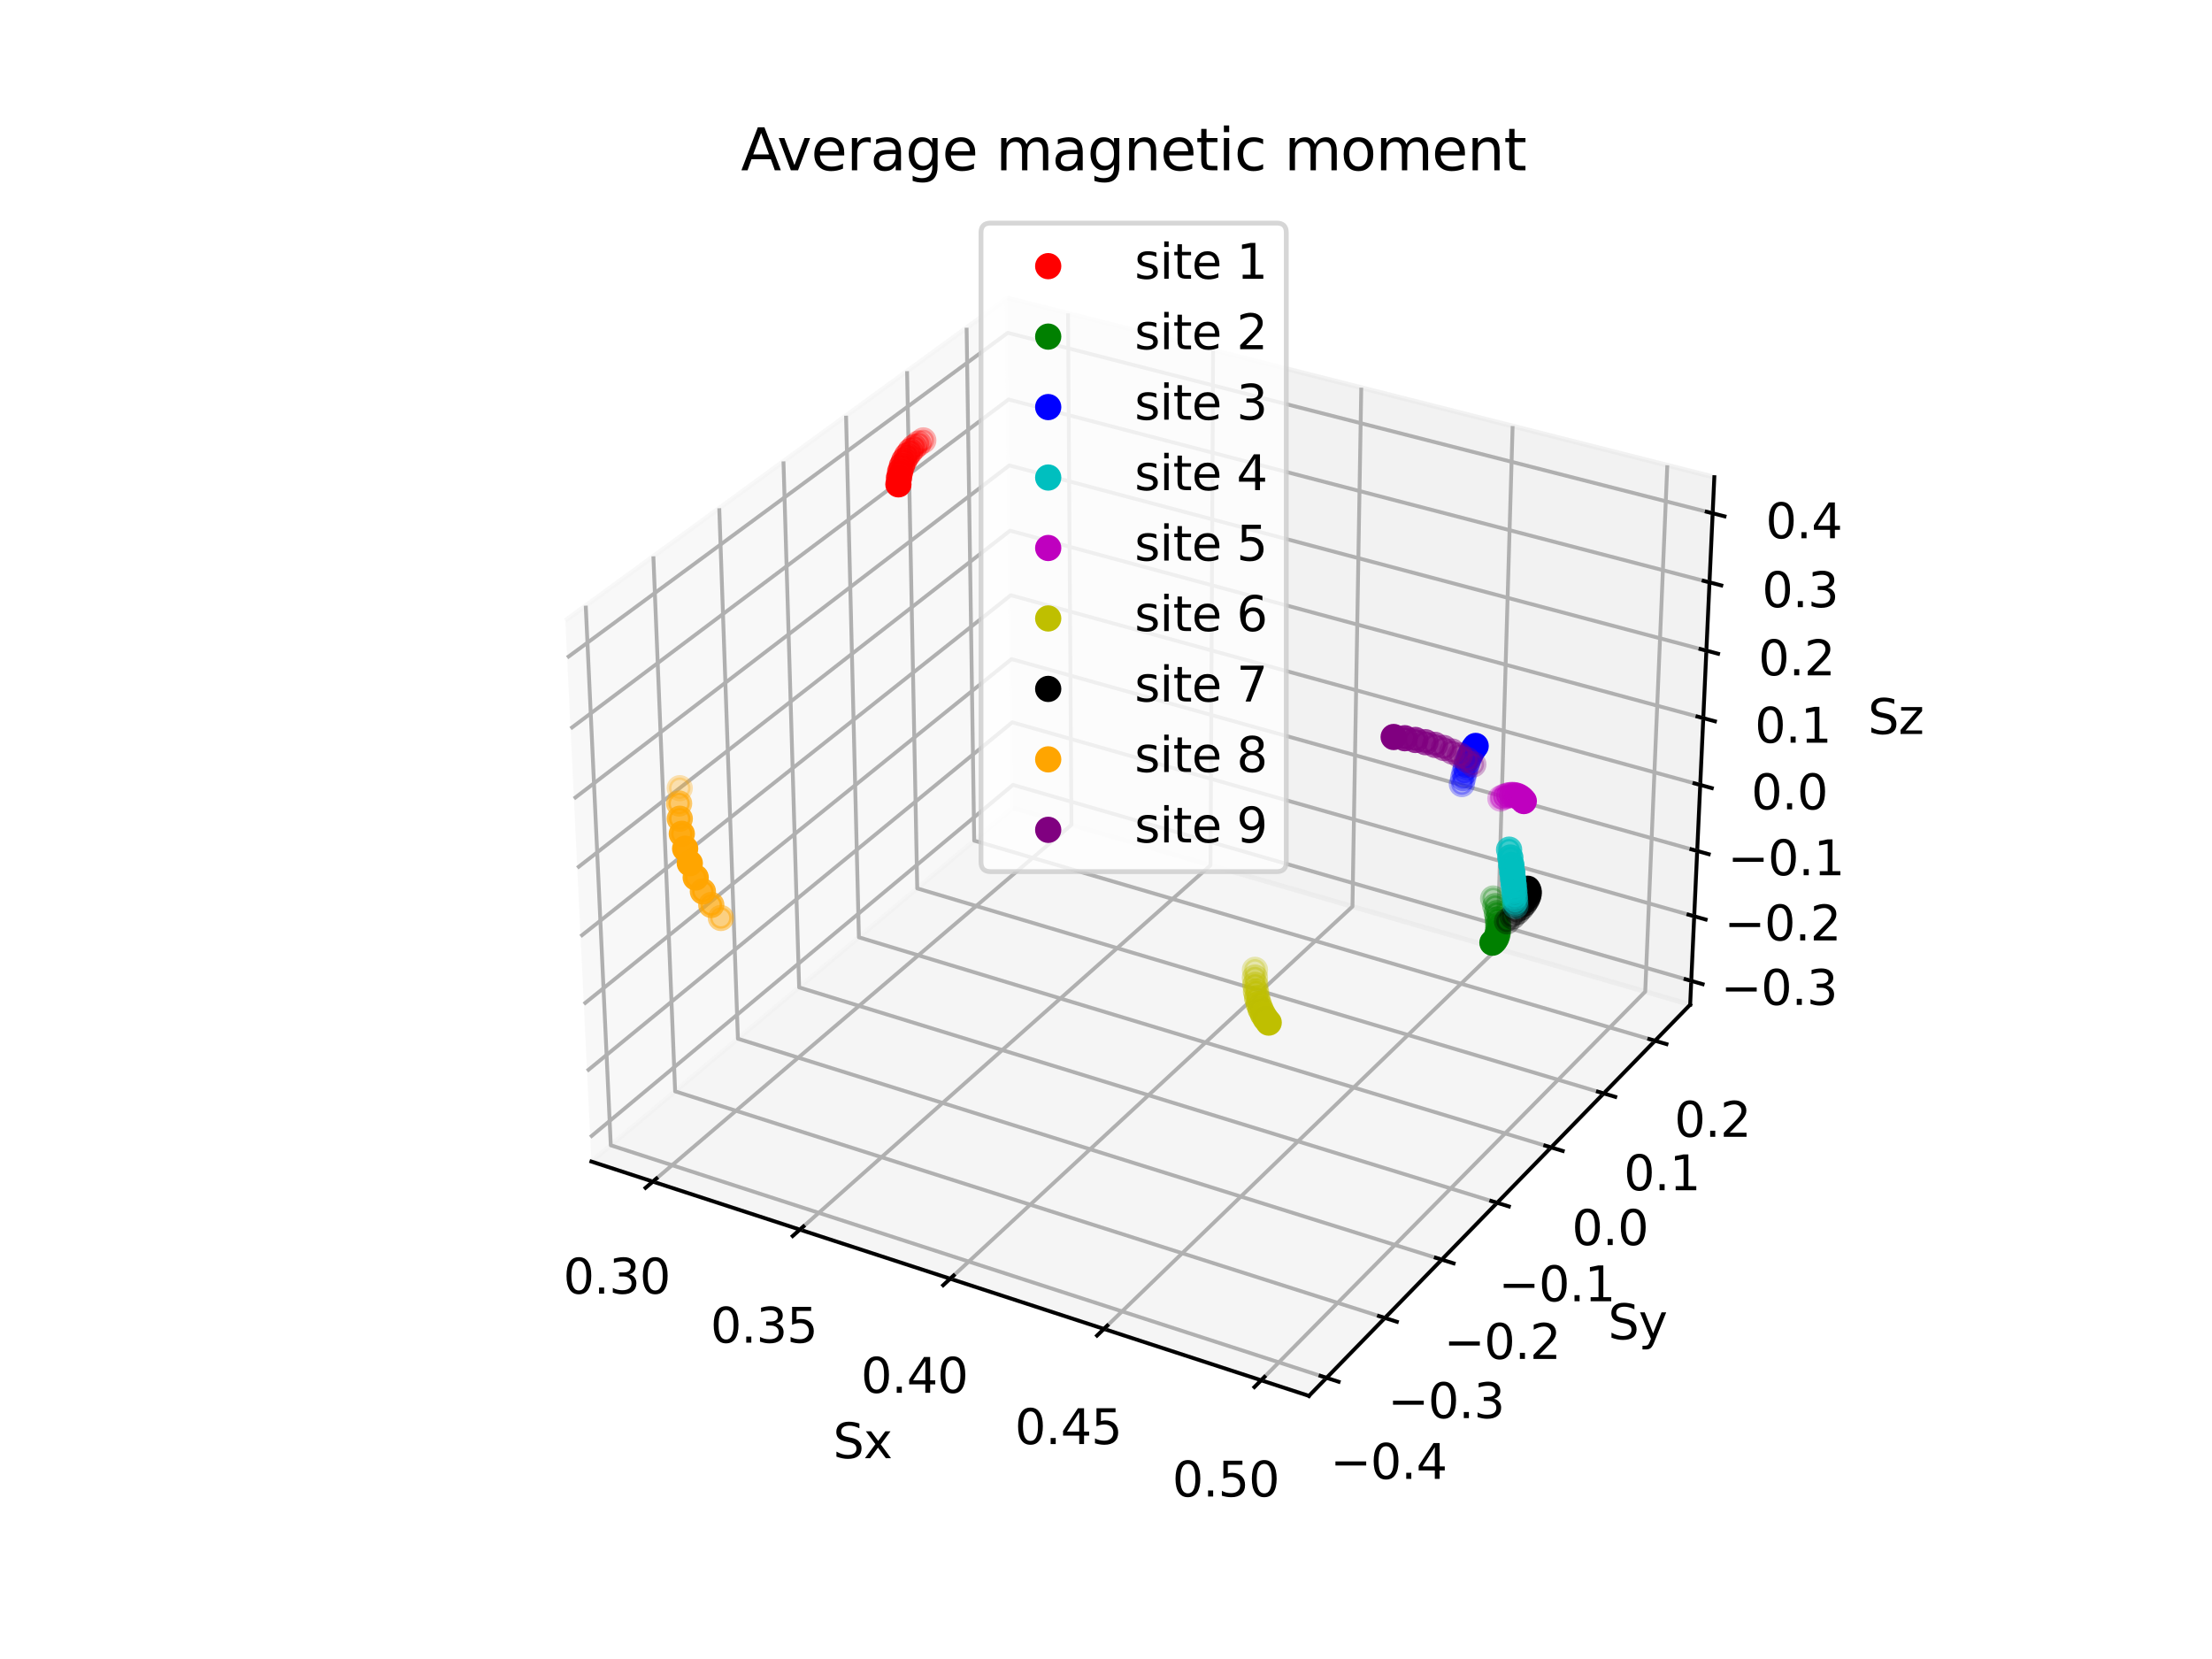 <?xml version="1.0" encoding="utf-8" standalone="no"?>
<!DOCTYPE svg PUBLIC "-//W3C//DTD SVG 1.1//EN"
  "http://www.w3.org/Graphics/SVG/1.1/DTD/svg11.dtd">
<svg xmlns:xlink="http://www.w3.org/1999/xlink" width="460.8pt" height="345.6pt" viewBox="0 0 460.8 345.6" xmlns="http://www.w3.org/2000/svg" version="1.1">
 <defs>
  <style type="text/css">*{stroke-linejoin: round; stroke-linecap: butt}</style>
 </defs>
 <g id="figure_1">
  <g id="patch_1">
   <path d="M 0 345.6 
L 460.8 345.6 
L 460.8 0 
L 0 0 
z
" style="fill: #ffffff"/>
  </g>
  <g id="patch_2">
   <path d="M 103.104 307.584 
L 369.216 307.584 
L 369.216 41.472 
L 103.104 41.472 
z
" style="fill: #ffffff"/>
  </g>
  <g id="pane3d_1">
   <g id="patch_3">
    <path d="M 123.197 241.969 
L 211.076 168.307 
L 209.855 62.074 
L 117.77 129.273 
" style="fill: #f2f2f2; opacity: 0.5; stroke: #f2f2f2; stroke-linejoin: miter"/>
   </g>
  </g>
  <g id="pane3d_2">
   <g id="patch_4">
    <path d="M 211.076 168.307 
L 352.09 209.295 
L 357.123 99.402 
L 209.855 62.074 
" style="fill: #e6e6e6; opacity: 0.5; stroke: #e6e6e6; stroke-linejoin: miter"/>
   </g>
  </g>
  <g id="pane3d_3">
   <g id="patch_5">
    <path d="M 123.197 241.969 
L 272.679 290.79 
L 352.09 209.295 
L 211.076 168.307 
" style="fill: #ececec; opacity: 0.5; stroke: #ececec; stroke-linejoin: miter"/>
   </g>
  </g>
  <g id="axis3d_1">
   <g id="line2d_1">
    <path d="M 123.197 241.969 
L 272.679 290.79 
" style="fill: none; stroke: #000000; stroke-width: 0.8; stroke-linecap: square"/>
   </g>
   <g id="text_1">
    <!-- Sx -->
    <g transform="translate(173.543 303.768) scale(0.1 -0.1)">
     <defs>
      <path id="DejaVuSans-53" d="M 3425 4513 
L 3425 3897 
Q 3066 4069 2747 4153 
Q 2428 4238 2131 4238 
Q 1616 4238 1336 4038 
Q 1056 3838 1056 3469 
Q 1056 3159 1242 3001 
Q 1428 2844 1947 2747 
L 2328 2669 
Q 3034 2534 3370 2195 
Q 3706 1856 3706 1288 
Q 3706 609 3251 259 
Q 2797 -91 1919 -91 
Q 1588 -91 1214 -16 
Q 841 59 441 206 
L 441 856 
Q 825 641 1194 531 
Q 1563 422 1919 422 
Q 2459 422 2753 634 
Q 3047 847 3047 1241 
Q 3047 1584 2836 1778 
Q 2625 1972 2144 2069 
L 1759 2144 
Q 1053 2284 737 2584 
Q 422 2884 422 3419 
Q 422 4038 858 4394 
Q 1294 4750 2059 4750 
Q 2388 4750 2728 4690 
Q 3069 4631 3425 4513 
z
" transform="scale(0.016)"/>
      <path id="DejaVuSans-78" d="M 3513 3500 
L 2247 1797 
L 3578 0 
L 2900 0 
L 1881 1375 
L 863 0 
L 184 0 
L 1544 1831 
L 300 3500 
L 978 3500 
L 1906 2253 
L 2834 3500 
L 3513 3500 
z
" transform="scale(0.016)"/>
     </defs>
     <use xlink:href="#DejaVuSans-53"/>
     <use xlink:href="#DejaVuSans-78" x="63.477"/>
    </g>
   </g>
   <g id="Line3DCollection_1">
    <path d="M 135.997 246.15 
L 223.199 171.831 
L 222.491 65.277 
" style="fill: none; stroke: #b0b0b0; stroke-width: 0.8"/>
    <path d="M 166.627 256.153 
L 252.174 180.253 
L 252.711 72.937 
" style="fill: none; stroke: #b0b0b0; stroke-width: 0.8"/>
    <path d="M 197.942 266.381 
L 281.742 188.847 
L 283.577 80.76 
" style="fill: none; stroke: #b0b0b0; stroke-width: 0.8"/>
    <path d="M 229.963 276.839 
L 311.921 197.619 
L 315.109 88.753 
" style="fill: none; stroke: #b0b0b0; stroke-width: 0.8"/>
    <path d="M 262.717 287.536 
L 342.731 206.574 
L 347.329 96.92 
" style="fill: none; stroke: #b0b0b0; stroke-width: 0.8"/>
   </g>
   <g id="xtick_1">
    <g id="line2d_2">
     <path d="M 136.756 245.502 
L 134.475 247.447 
" style="fill: none; stroke: #000000; stroke-width: 0.8; stroke-linecap: square"/>
    </g>
    <g id="text_2">
     <!-- 0.30 -->
     <g transform="translate(117.339 269.485) scale(0.1 -0.1)">
      <defs>
       <path id="DejaVuSans-30" d="M 2034 4250 
Q 1547 4250 1301 3770 
Q 1056 3291 1056 2328 
Q 1056 1369 1301 889 
Q 1547 409 2034 409 
Q 2525 409 2770 889 
Q 3016 1369 3016 2328 
Q 3016 3291 2770 3770 
Q 2525 4250 2034 4250 
z
M 2034 4750 
Q 2819 4750 3233 4129 
Q 3647 3509 3647 2328 
Q 3647 1150 3233 529 
Q 2819 -91 2034 -91 
Q 1250 -91 836 529 
Q 422 1150 422 2328 
Q 422 3509 836 4129 
Q 1250 4750 2034 4750 
z
" transform="scale(0.016)"/>
       <path id="DejaVuSans-2e" d="M 684 794 
L 1344 794 
L 1344 0 
L 684 0 
L 684 794 
z
" transform="scale(0.016)"/>
       <path id="DejaVuSans-33" d="M 2597 2516 
Q 3050 2419 3304 2112 
Q 3559 1806 3559 1356 
Q 3559 666 3084 287 
Q 2609 -91 1734 -91 
Q 1441 -91 1130 -33 
Q 819 25 488 141 
L 488 750 
Q 750 597 1062 519 
Q 1375 441 1716 441 
Q 2309 441 2620 675 
Q 2931 909 2931 1356 
Q 2931 1769 2642 2001 
Q 2353 2234 1838 2234 
L 1294 2234 
L 1294 2753 
L 1863 2753 
Q 2328 2753 2575 2939 
Q 2822 3125 2822 3475 
Q 2822 3834 2567 4026 
Q 2313 4219 1838 4219 
Q 1578 4219 1281 4162 
Q 984 4106 628 3988 
L 628 4550 
Q 988 4650 1302 4700 
Q 1616 4750 1894 4750 
Q 2613 4750 3031 4423 
Q 3450 4097 3450 3541 
Q 3450 3153 3228 2886 
Q 3006 2619 2597 2516 
z
" transform="scale(0.016)"/>
      </defs>
      <use xlink:href="#DejaVuSans-30"/>
      <use xlink:href="#DejaVuSans-2e" x="63.623"/>
      <use xlink:href="#DejaVuSans-33" x="95.41"/>
      <use xlink:href="#DejaVuSans-30" x="159.033"/>
     </g>
    </g>
   </g>
   <g id="xtick_2">
    <g id="line2d_3">
     <path d="M 167.373 255.492 
L 165.132 257.48 
" style="fill: none; stroke: #000000; stroke-width: 0.8; stroke-linecap: square"/>
    </g>
    <g id="text_3">
     <!-- 0.35 -->
     <g transform="translate(148.001 279.701) scale(0.1 -0.1)">
      <defs>
       <path id="DejaVuSans-35" d="M 691 4666 
L 3169 4666 
L 3169 4134 
L 1269 4134 
L 1269 2991 
Q 1406 3038 1543 3061 
Q 1681 3084 1819 3084 
Q 2600 3084 3056 2656 
Q 3513 2228 3513 1497 
Q 3513 744 3044 326 
Q 2575 -91 1722 -91 
Q 1428 -91 1123 -41 
Q 819 9 494 109 
L 494 744 
Q 775 591 1075 516 
Q 1375 441 1709 441 
Q 2250 441 2565 725 
Q 2881 1009 2881 1497 
Q 2881 1984 2565 2268 
Q 2250 2553 1709 2553 
Q 1456 2553 1204 2497 
Q 953 2441 691 2322 
L 691 4666 
z
" transform="scale(0.016)"/>
      </defs>
      <use xlink:href="#DejaVuSans-30"/>
      <use xlink:href="#DejaVuSans-2e" x="63.623"/>
      <use xlink:href="#DejaVuSans-33" x="95.41"/>
      <use xlink:href="#DejaVuSans-35" x="159.033"/>
     </g>
    </g>
   </g>
   <g id="xtick_3">
    <g id="line2d_4">
     <path d="M 198.673 265.704 
L 196.476 267.737 
" style="fill: none; stroke: #000000; stroke-width: 0.8; stroke-linecap: square"/>
    </g>
    <g id="text_4">
     <!-- 0.40 -->
     <g transform="translate(179.35 290.146) scale(0.1 -0.1)">
      <defs>
       <path id="DejaVuSans-34" d="M 2419 4116 
L 825 1625 
L 2419 1625 
L 2419 4116 
z
M 2253 4666 
L 3047 4666 
L 3047 1625 
L 3713 1625 
L 3713 1100 
L 3047 1100 
L 3047 0 
L 2419 0 
L 2419 1100 
L 313 1100 
L 313 1709 
L 2253 4666 
z
" transform="scale(0.016)"/>
      </defs>
      <use xlink:href="#DejaVuSans-30"/>
      <use xlink:href="#DejaVuSans-2e" x="63.623"/>
      <use xlink:href="#DejaVuSans-34" x="95.41"/>
      <use xlink:href="#DejaVuSans-30" x="159.033"/>
     </g>
    </g>
   </g>
   <g id="xtick_4">
    <g id="line2d_5">
     <path d="M 230.679 276.147 
L 228.529 278.226 
" style="fill: none; stroke: #000000; stroke-width: 0.8; stroke-linecap: square"/>
    </g>
    <g id="text_5">
     <!-- 0.45 -->
     <g transform="translate(211.411 300.828) scale(0.1 -0.1)">
      <use xlink:href="#DejaVuSans-30"/>
      <use xlink:href="#DejaVuSans-2e" x="63.623"/>
      <use xlink:href="#DejaVuSans-34" x="95.41"/>
      <use xlink:href="#DejaVuSans-35" x="159.033"/>
     </g>
    </g>
   </g>
   <g id="xtick_5">
    <g id="line2d_6">
     <path d="M 263.416 286.829 
L 261.315 288.955 
" style="fill: none; stroke: #000000; stroke-width: 0.8; stroke-linecap: square"/>
    </g>
    <g id="text_6">
     <!-- 0.50 -->
     <g transform="translate(244.207 311.755) scale(0.1 -0.1)">
      <use xlink:href="#DejaVuSans-30"/>
      <use xlink:href="#DejaVuSans-2e" x="63.623"/>
      <use xlink:href="#DejaVuSans-35" x="95.41"/>
      <use xlink:href="#DejaVuSans-30" x="159.033"/>
     </g>
    </g>
   </g>
  </g>
  <g id="axis3d_2">
   <g id="line2d_7">
    <path d="M 352.09 209.295 
L 272.679 290.79 
" style="fill: none; stroke: #000000; stroke-width: 0.8; stroke-linecap: square"/>
   </g>
   <g id="text_7">
    <!-- Sy -->
    <g transform="translate(334.999 278.989) scale(0.1 -0.1)">
     <defs>
      <path id="DejaVuSans-79" d="M 2059 -325 
Q 1816 -950 1584 -1140 
Q 1353 -1331 966 -1331 
L 506 -1331 
L 506 -850 
L 844 -850 
Q 1081 -850 1212 -737 
Q 1344 -625 1503 -206 
L 1606 56 
L 191 3500 
L 800 3500 
L 1894 763 
L 2988 3500 
L 3597 3500 
L 2059 -325 
z
" transform="scale(0.016)"/>
     </defs>
     <use xlink:href="#DejaVuSans-53"/>
     <use xlink:href="#DejaVuSans-79" x="63.477"/>
    </g>
   </g>
   <g id="Line3DCollection_2">
    <path d="M 122.02 126.172 
L 127.238 238.582 
L 276.346 287.027 
" style="fill: none; stroke: #b0b0b0; stroke-width: 0.8"/>
    <path d="M 136.109 115.89 
L 140.645 227.344 
L 288.502 274.552 
" style="fill: none; stroke: #b0b0b0; stroke-width: 0.8"/>
    <path d="M 149.834 105.874 
L 153.721 216.384 
L 300.341 262.402 
" style="fill: none; stroke: #b0b0b0; stroke-width: 0.8"/>
    <path d="M 163.209 96.114 
L 166.477 205.691 
L 311.877 250.564 
" style="fill: none; stroke: #b0b0b0; stroke-width: 0.8"/>
    <path d="M 176.247 86.599 
L 178.926 195.256 
L 323.12 239.026 
" style="fill: none; stroke: #b0b0b0; stroke-width: 0.8"/>
    <path d="M 188.961 77.321 
L 191.078 185.07 
L 334.081 227.777 
" style="fill: none; stroke: #b0b0b0; stroke-width: 0.8"/>
    <path d="M 201.363 68.271 
L 202.944 175.124 
L 344.771 216.806 
" style="fill: none; stroke: #b0b0b0; stroke-width: 0.8"/>
   </g>
   <g id="xtick_6">
    <g id="line2d_8">
     <path d="M 275.09 286.619 
L 278.863 287.844 
" style="fill: none; stroke: #000000; stroke-width: 0.8; stroke-linecap: square"/>
    </g>
    <g id="text_8">
     <!-- −0.4 -->
     <g transform="translate(277.11 308.076) scale(0.1 -0.1)">
      <defs>
       <path id="DejaVuSans-2212" d="M 678 2272 
L 4684 2272 
L 4684 1741 
L 678 1741 
L 678 2272 
z
" transform="scale(0.016)"/>
      </defs>
      <use xlink:href="#DejaVuSans-2212"/>
      <use xlink:href="#DejaVuSans-30" x="83.789"/>
      <use xlink:href="#DejaVuSans-2e" x="147.412"/>
      <use xlink:href="#DejaVuSans-34" x="179.199"/>
     </g>
    </g>
   </g>
   <g id="xtick_7">
    <g id="line2d_9">
     <path d="M 287.257 274.155 
L 290.996 275.348 
" style="fill: none; stroke: #000000; stroke-width: 0.8; stroke-linecap: square"/>
    </g>
    <g id="text_9">
     <!-- −0.3 -->
     <g transform="translate(289.103 295.417) scale(0.1 -0.1)">
      <use xlink:href="#DejaVuSans-2212"/>
      <use xlink:href="#DejaVuSans-30" x="83.789"/>
      <use xlink:href="#DejaVuSans-2e" x="147.412"/>
      <use xlink:href="#DejaVuSans-33" x="179.199"/>
     </g>
    </g>
   </g>
   <g id="xtick_8">
    <g id="line2d_10">
     <path d="M 299.107 262.015 
L 302.813 263.178 
" style="fill: none; stroke: #000000; stroke-width: 0.8; stroke-linecap: square"/>
    </g>
    <g id="text_10">
     <!-- −0.2 -->
     <g transform="translate(300.783 283.087) scale(0.1 -0.1)">
      <defs>
       <path id="DejaVuSans-32" d="M 1228 531 
L 3431 531 
L 3431 0 
L 469 0 
L 469 531 
Q 828 903 1448 1529 
Q 2069 2156 2228 2338 
Q 2531 2678 2651 2914 
Q 2772 3150 2772 3378 
Q 2772 3750 2511 3984 
Q 2250 4219 1831 4219 
Q 1534 4219 1204 4116 
Q 875 4013 500 3803 
L 500 4441 
Q 881 4594 1212 4672 
Q 1544 4750 1819 4750 
Q 2544 4750 2975 4387 
Q 3406 4025 3406 3419 
Q 3406 3131 3298 2873 
Q 3191 2616 2906 2266 
Q 2828 2175 2409 1742 
Q 1991 1309 1228 531 
z
" transform="scale(0.016)"/>
      </defs>
      <use xlink:href="#DejaVuSans-2212"/>
      <use xlink:href="#DejaVuSans-30" x="83.789"/>
      <use xlink:href="#DejaVuSans-2e" x="147.412"/>
      <use xlink:href="#DejaVuSans-32" x="179.199"/>
     </g>
    </g>
   </g>
   <g id="xtick_9">
    <g id="line2d_11">
     <path d="M 310.654 250.186 
L 314.326 251.32 
" style="fill: none; stroke: #000000; stroke-width: 0.8; stroke-linecap: square"/>
    </g>
    <g id="text_11">
     <!-- −0.1 -->
     <g transform="translate(312.164 271.074) scale(0.1 -0.1)">
      <defs>
       <path id="DejaVuSans-31" d="M 794 531 
L 1825 531 
L 1825 4091 
L 703 3866 
L 703 4441 
L 1819 4666 
L 2450 4666 
L 2450 531 
L 3481 531 
L 3481 0 
L 794 0 
L 794 531 
z
" transform="scale(0.016)"/>
      </defs>
      <use xlink:href="#DejaVuSans-2212"/>
      <use xlink:href="#DejaVuSans-30" x="83.789"/>
      <use xlink:href="#DejaVuSans-2e" x="147.412"/>
      <use xlink:href="#DejaVuSans-31" x="179.199"/>
     </g>
    </g>
   </g>
   <g id="xtick_10">
    <g id="line2d_12">
     <path d="M 321.907 238.658 
L 325.547 239.763 
" style="fill: none; stroke: #000000; stroke-width: 0.8; stroke-linecap: square"/>
    </g>
    <g id="text_12">
     <!-- 0.0 -->
     <g transform="translate(327.445 259.366) scale(0.1 -0.1)">
      <use xlink:href="#DejaVuSans-30"/>
      <use xlink:href="#DejaVuSans-2e" x="63.623"/>
      <use xlink:href="#DejaVuSans-30" x="95.41"/>
     </g>
    </g>
   </g>
   <g id="xtick_11">
    <g id="line2d_13">
     <path d="M 332.88 227.418 
L 336.487 228.495 
" style="fill: none; stroke: #000000; stroke-width: 0.8; stroke-linecap: square"/>
    </g>
    <g id="text_13">
     <!-- 0.1 -->
     <g transform="translate(338.259 247.951) scale(0.1 -0.1)">
      <use xlink:href="#DejaVuSans-30"/>
      <use xlink:href="#DejaVuSans-2e" x="63.623"/>
      <use xlink:href="#DejaVuSans-31" x="95.41"/>
     </g>
    </g>
   </g>
   <g id="xtick_12">
    <g id="line2d_14">
     <path d="M 343.58 216.456 
L 347.156 217.507 
" style="fill: none; stroke: #000000; stroke-width: 0.8; stroke-linecap: square"/>
    </g>
    <g id="text_14">
     <!-- 0.2 -->
     <g transform="translate(348.805 236.818) scale(0.1 -0.1)">
      <use xlink:href="#DejaVuSans-30"/>
      <use xlink:href="#DejaVuSans-2e" x="63.623"/>
      <use xlink:href="#DejaVuSans-32" x="95.41"/>
     </g>
    </g>
   </g>
  </g>
  <g id="axis3d_3">
   <g id="line2d_15">
    <path d="M 352.09 209.295 
L 357.123 99.402 
" style="fill: none; stroke: #000000; stroke-width: 0.8; stroke-linecap: square"/>
   </g>
   <g id="text_15">
    <!-- Sz -->
    <g transform="translate(389.129 152.902) scale(0.1 -0.1)">
     <defs>
      <path id="DejaVuSans-7a" d="M 353 3500 
L 3084 3500 
L 3084 2975 
L 922 459 
L 3084 459 
L 3084 0 
L 275 0 
L 275 525 
L 2438 3041 
L 353 3041 
L 353 3500 
z
" transform="scale(0.016)"/>
     </defs>
     <use xlink:href="#DejaVuSans-53"/>
     <use xlink:href="#DejaVuSans-7a" x="63.477"/>
    </g>
   </g>
   <g id="Line3DCollection_3">
    <path d="M 352.318 204.334 
L 211.021 163.502 
L 122.953 236.89 
" style="fill: none; stroke: #b0b0b0; stroke-width: 0.8"/>
    <path d="M 352.934 190.875 
L 210.871 150.47 
L 122.289 223.106 
" style="fill: none; stroke: #b0b0b0; stroke-width: 0.8"/>
    <path d="M 353.557 177.269 
L 210.72 137.302 
L 121.618 209.166 
" style="fill: none; stroke: #b0b0b0; stroke-width: 0.8"/>
    <path d="M 354.187 163.512 
L 210.567 123.994 
L 120.939 195.064 
" style="fill: none; stroke: #b0b0b0; stroke-width: 0.8"/>
    <path d="M 354.824 149.602 
L 210.412 110.546 
L 120.252 180.8 
" style="fill: none; stroke: #b0b0b0; stroke-width: 0.8"/>
    <path d="M 355.468 135.536 
L 210.256 96.955 
L 119.557 166.37 
" style="fill: none; stroke: #b0b0b0; stroke-width: 0.8"/>
    <path d="M 356.119 121.311 
L 210.098 83.218 
L 118.854 151.771 
" style="fill: none; stroke: #b0b0b0; stroke-width: 0.8"/>
    <path d="M 356.778 106.926 
L 209.938 69.333 
L 118.142 137.001 
" style="fill: none; stroke: #b0b0b0; stroke-width: 0.8"/>
   </g>
   <g id="xtick_13">
    <g id="line2d_16">
     <path d="M 351.132 203.991 
L 354.692 205.02 
" style="fill: none; stroke: #000000; stroke-width: 0.8; stroke-linecap: square"/>
    </g>
    <g id="text_16">
     <!-- −0.3 -->
     <g transform="translate(358.461 209.337) scale(0.1 -0.1)">
      <use xlink:href="#DejaVuSans-2212"/>
      <use xlink:href="#DejaVuSans-30" x="83.789"/>
      <use xlink:href="#DejaVuSans-2e" x="147.412"/>
      <use xlink:href="#DejaVuSans-33" x="179.199"/>
     </g>
    </g>
   </g>
   <g id="xtick_14">
    <g id="line2d_17">
     <path d="M 351.741 190.536 
L 355.322 191.555 
" style="fill: none; stroke: #000000; stroke-width: 0.8; stroke-linecap: square"/>
    </g>
    <g id="text_17">
     <!-- −0.2 -->
     <g transform="translate(359.175 195.905) scale(0.1 -0.1)">
      <use xlink:href="#DejaVuSans-2212"/>
      <use xlink:href="#DejaVuSans-30" x="83.789"/>
      <use xlink:href="#DejaVuSans-2e" x="147.412"/>
      <use xlink:href="#DejaVuSans-32" x="179.199"/>
     </g>
    </g>
   </g>
   <g id="xtick_15">
    <g id="line2d_18">
     <path d="M 352.357 176.933 
L 355.959 177.941 
" style="fill: none; stroke: #000000; stroke-width: 0.8; stroke-linecap: square"/>
    </g>
    <g id="text_18">
     <!-- −0.1 -->
     <g transform="translate(359.897 182.326) scale(0.1 -0.1)">
      <use xlink:href="#DejaVuSans-2212"/>
      <use xlink:href="#DejaVuSans-30" x="83.789"/>
      <use xlink:href="#DejaVuSans-2e" x="147.412"/>
      <use xlink:href="#DejaVuSans-31" x="179.199"/>
     </g>
    </g>
   </g>
   <g id="xtick_16">
    <g id="line2d_19">
     <path d="M 352.981 163.18 
L 356.603 164.177 
" style="fill: none; stroke: #000000; stroke-width: 0.8; stroke-linecap: square"/>
    </g>
    <g id="text_19">
     <!-- 0.0 -->
     <g transform="translate(364.817 168.597) scale(0.1 -0.1)">
      <use xlink:href="#DejaVuSans-30"/>
      <use xlink:href="#DejaVuSans-2e" x="63.623"/>
      <use xlink:href="#DejaVuSans-30" x="95.41"/>
     </g>
    </g>
   </g>
   <g id="xtick_17">
    <g id="line2d_20">
     <path d="M 353.611 149.273 
L 357.254 150.259 
" style="fill: none; stroke: #000000; stroke-width: 0.8; stroke-linecap: square"/>
    </g>
    <g id="text_20">
     <!-- 0.1 -->
     <g transform="translate(365.555 154.715) scale(0.1 -0.1)">
      <use xlink:href="#DejaVuSans-30"/>
      <use xlink:href="#DejaVuSans-2e" x="63.623"/>
      <use xlink:href="#DejaVuSans-31" x="95.41"/>
     </g>
    </g>
   </g>
   <g id="xtick_18">
    <g id="line2d_21">
     <path d="M 354.248 135.211 
L 357.912 136.185 
" style="fill: none; stroke: #000000; stroke-width: 0.8; stroke-linecap: square"/>
    </g>
    <g id="text_21">
     <!-- 0.2 -->
     <g transform="translate(366.302 140.679) scale(0.1 -0.1)">
      <use xlink:href="#DejaVuSans-30"/>
      <use xlink:href="#DejaVuSans-2e" x="63.623"/>
      <use xlink:href="#DejaVuSans-32" x="95.41"/>
     </g>
    </g>
   </g>
   <g id="xtick_19">
    <g id="line2d_22">
     <path d="M 354.892 120.991 
L 358.578 121.953 
" style="fill: none; stroke: #000000; stroke-width: 0.8; stroke-linecap: square"/>
    </g>
    <g id="text_22">
     <!-- 0.3 -->
     <g transform="translate(367.056 126.485) scale(0.1 -0.1)">
      <use xlink:href="#DejaVuSans-30"/>
      <use xlink:href="#DejaVuSans-2e" x="63.623"/>
      <use xlink:href="#DejaVuSans-33" x="95.41"/>
     </g>
    </g>
   </g>
   <g id="xtick_20">
    <g id="line2d_23">
     <path d="M 355.543 106.61 
L 359.251 107.559 
" style="fill: none; stroke: #000000; stroke-width: 0.8; stroke-linecap: square"/>
    </g>
    <g id="text_23">
     <!-- 0.4 -->
     <g transform="translate(367.82 112.131) scale(0.1 -0.1)">
      <use xlink:href="#DejaVuSans-30"/>
      <use xlink:href="#DejaVuSans-2e" x="63.623"/>
      <use xlink:href="#DejaVuSans-34" x="95.41"/>
     </g>
    </g>
   </g>
  </g>
  <g id="axes_1">
   <g id="Path3DCollection_1">
    <defs>
     <path id="C0_0_82fb8eb403" d="M 0 2.236 
C 0.593 2.236 1.162 2 1.581 1.581 
C 2 1.162 2.236 0.593 2.236 -0 
C 2.236 -0.593 2 -1.162 1.581 -1.581 
C 1.162 -2 0.593 -2.236 0 -2.236 
C -0.593 -2.236 -1.162 -2 -1.581 -1.581 
C -2 -1.162 -2.236 -0.593 -2.236 0 
C -2.236 0.593 -2 1.162 -1.581 1.581 
C -1.162 2 -0.593 2.236 0 2.236 
z
"/>
    </defs>
    <g clip-path="url(#p366abbc24a)">
     <use xlink:href="#C0_0_82fb8eb403" x="304.537" y="163.333" style="fill: #0000ff; fill-opacity: 0.3; stroke: #0000ff; stroke-opacity: 0.3"/>
    </g>
    <g clip-path="url(#p366abbc24a)">
     <use xlink:href="#C0_0_82fb8eb403" x="304.799" y="162.08" style="fill: #0000ff; fill-opacity: 0.334; stroke: #0000ff; stroke-opacity: 0.334"/>
    </g>
    <g clip-path="url(#p366abbc24a)">
     <use xlink:href="#C0_0_82fb8eb403" x="305.075" y="160.912" style="fill: #0000ff; fill-opacity: 0.38; stroke: #0000ff; stroke-opacity: 0.38"/>
    </g>
    <g clip-path="url(#p366abbc24a)">
     <use xlink:href="#C0_0_82fb8eb403" x="305.364" y="159.833" style="fill: #0000ff; fill-opacity: 0.438; stroke: #0000ff; stroke-opacity: 0.438"/>
    </g>
    <g clip-path="url(#p366abbc24a)">
     <use xlink:href="#C0_0_82fb8eb403" x="305.668" y="158.847" style="fill: #0000ff; fill-opacity: 0.508; stroke: #0000ff; stroke-opacity: 0.508"/>
    </g>
    <g clip-path="url(#p366abbc24a)">
     <use xlink:href="#C0_0_82fb8eb403" x="305.986" y="157.957" style="fill: #0000ff; fill-opacity: 0.588; stroke: #0000ff; stroke-opacity: 0.588"/>
    </g>
    <g clip-path="url(#p366abbc24a)">
     <use xlink:href="#C0_0_82fb8eb403" x="306.319" y="157.165" style="fill: #0000ff; fill-opacity: 0.678; stroke: #0000ff; stroke-opacity: 0.678"/>
    </g>
    <g clip-path="url(#p366abbc24a)">
     <use xlink:href="#C0_0_82fb8eb403" x="306.666" y="156.473" style="fill: #0000ff; fill-opacity: 0.777; stroke: #0000ff; stroke-opacity: 0.777"/>
    </g>
    <g clip-path="url(#p366abbc24a)">
     <use xlink:href="#C0_0_82fb8eb403" x="307.028" y="155.882" style="fill: #0000ff; fill-opacity: 0.885; stroke: #0000ff; stroke-opacity: 0.885"/>
    </g>
    <g clip-path="url(#p366abbc24a)">
     <use xlink:href="#C0_0_82fb8eb403" x="307.405" y="155.393" style="fill: #0000ff; stroke: #0000ff"/>
    </g>
   </g>
   <g id="text_24">
    <!-- Average magnetic moment -->
    <g transform="translate(154.357 35.472) scale(0.12 -0.12)">
     <defs>
      <path id="DejaVuSans-41" d="M 2188 4044 
L 1331 1722 
L 3047 1722 
L 2188 4044 
z
M 1831 4666 
L 2547 4666 
L 4325 0 
L 3669 0 
L 3244 1197 
L 1141 1197 
L 716 0 
L 50 0 
L 1831 4666 
z
" transform="scale(0.016)"/>
      <path id="DejaVuSans-76" d="M 191 3500 
L 800 3500 
L 1894 563 
L 2988 3500 
L 3597 3500 
L 2284 0 
L 1503 0 
L 191 3500 
z
" transform="scale(0.016)"/>
      <path id="DejaVuSans-65" d="M 3597 1894 
L 3597 1613 
L 953 1613 
Q 991 1019 1311 708 
Q 1631 397 2203 397 
Q 2534 397 2845 478 
Q 3156 559 3463 722 
L 3463 178 
Q 3153 47 2828 -22 
Q 2503 -91 2169 -91 
Q 1331 -91 842 396 
Q 353 884 353 1716 
Q 353 2575 817 3079 
Q 1281 3584 2069 3584 
Q 2775 3584 3186 3129 
Q 3597 2675 3597 1894 
z
M 3022 2063 
Q 3016 2534 2758 2815 
Q 2500 3097 2075 3097 
Q 1594 3097 1305 2825 
Q 1016 2553 972 2059 
L 3022 2063 
z
" transform="scale(0.016)"/>
      <path id="DejaVuSans-72" d="M 2631 2963 
Q 2534 3019 2420 3045 
Q 2306 3072 2169 3072 
Q 1681 3072 1420 2755 
Q 1159 2438 1159 1844 
L 1159 0 
L 581 0 
L 581 3500 
L 1159 3500 
L 1159 2956 
Q 1341 3275 1631 3429 
Q 1922 3584 2338 3584 
Q 2397 3584 2469 3576 
Q 2541 3569 2628 3553 
L 2631 2963 
z
" transform="scale(0.016)"/>
      <path id="DejaVuSans-61" d="M 2194 1759 
Q 1497 1759 1228 1600 
Q 959 1441 959 1056 
Q 959 750 1161 570 
Q 1363 391 1709 391 
Q 2188 391 2477 730 
Q 2766 1069 2766 1631 
L 2766 1759 
L 2194 1759 
z
M 3341 1997 
L 3341 0 
L 2766 0 
L 2766 531 
Q 2569 213 2275 61 
Q 1981 -91 1556 -91 
Q 1019 -91 701 211 
Q 384 513 384 1019 
Q 384 1609 779 1909 
Q 1175 2209 1959 2209 
L 2766 2209 
L 2766 2266 
Q 2766 2663 2505 2880 
Q 2244 3097 1772 3097 
Q 1472 3097 1187 3025 
Q 903 2953 641 2809 
L 641 3341 
Q 956 3463 1253 3523 
Q 1550 3584 1831 3584 
Q 2591 3584 2966 3190 
Q 3341 2797 3341 1997 
z
" transform="scale(0.016)"/>
      <path id="DejaVuSans-67" d="M 2906 1791 
Q 2906 2416 2648 2759 
Q 2391 3103 1925 3103 
Q 1463 3103 1205 2759 
Q 947 2416 947 1791 
Q 947 1169 1205 825 
Q 1463 481 1925 481 
Q 2391 481 2648 825 
Q 2906 1169 2906 1791 
z
M 3481 434 
Q 3481 -459 3084 -895 
Q 2688 -1331 1869 -1331 
Q 1566 -1331 1297 -1286 
Q 1028 -1241 775 -1147 
L 775 -588 
Q 1028 -725 1275 -790 
Q 1522 -856 1778 -856 
Q 2344 -856 2625 -561 
Q 2906 -266 2906 331 
L 2906 616 
Q 2728 306 2450 153 
Q 2172 0 1784 0 
Q 1141 0 747 490 
Q 353 981 353 1791 
Q 353 2603 747 3093 
Q 1141 3584 1784 3584 
Q 2172 3584 2450 3431 
Q 2728 3278 2906 2969 
L 2906 3500 
L 3481 3500 
L 3481 434 
z
" transform="scale(0.016)"/>
      <path id="DejaVuSans-20" transform="scale(0.016)"/>
      <path id="DejaVuSans-6d" d="M 3328 2828 
Q 3544 3216 3844 3400 
Q 4144 3584 4550 3584 
Q 5097 3584 5394 3201 
Q 5691 2819 5691 2113 
L 5691 0 
L 5113 0 
L 5113 2094 
Q 5113 2597 4934 2840 
Q 4756 3084 4391 3084 
Q 3944 3084 3684 2787 
Q 3425 2491 3425 1978 
L 3425 0 
L 2847 0 
L 2847 2094 
Q 2847 2600 2669 2842 
Q 2491 3084 2119 3084 
Q 1678 3084 1418 2786 
Q 1159 2488 1159 1978 
L 1159 0 
L 581 0 
L 581 3500 
L 1159 3500 
L 1159 2956 
Q 1356 3278 1631 3431 
Q 1906 3584 2284 3584 
Q 2666 3584 2933 3390 
Q 3200 3197 3328 2828 
z
" transform="scale(0.016)"/>
      <path id="DejaVuSans-6e" d="M 3513 2113 
L 3513 0 
L 2938 0 
L 2938 2094 
Q 2938 2591 2744 2837 
Q 2550 3084 2163 3084 
Q 1697 3084 1428 2787 
Q 1159 2491 1159 1978 
L 1159 0 
L 581 0 
L 581 3500 
L 1159 3500 
L 1159 2956 
Q 1366 3272 1645 3428 
Q 1925 3584 2291 3584 
Q 2894 3584 3203 3211 
Q 3513 2838 3513 2113 
z
" transform="scale(0.016)"/>
      <path id="DejaVuSans-74" d="M 1172 4494 
L 1172 3500 
L 2356 3500 
L 2356 3053 
L 1172 3053 
L 1172 1153 
Q 1172 725 1289 603 
Q 1406 481 1766 481 
L 2356 481 
L 2356 0 
L 1766 0 
Q 1100 0 847 248 
Q 594 497 594 1153 
L 594 3053 
L 172 3053 
L 172 3500 
L 594 3500 
L 594 4494 
L 1172 4494 
z
" transform="scale(0.016)"/>
      <path id="DejaVuSans-69" d="M 603 3500 
L 1178 3500 
L 1178 0 
L 603 0 
L 603 3500 
z
M 603 4863 
L 1178 4863 
L 1178 4134 
L 603 4134 
L 603 4863 
z
" transform="scale(0.016)"/>
      <path id="DejaVuSans-63" d="M 3122 3366 
L 3122 2828 
Q 2878 2963 2633 3030 
Q 2388 3097 2138 3097 
Q 1578 3097 1268 2742 
Q 959 2388 959 1747 
Q 959 1106 1268 751 
Q 1578 397 2138 397 
Q 2388 397 2633 464 
Q 2878 531 3122 666 
L 3122 134 
Q 2881 22 2623 -34 
Q 2366 -91 2075 -91 
Q 1284 -91 818 406 
Q 353 903 353 1747 
Q 353 2603 823 3093 
Q 1294 3584 2113 3584 
Q 2378 3584 2631 3529 
Q 2884 3475 3122 3366 
z
" transform="scale(0.016)"/>
      <path id="DejaVuSans-6f" d="M 1959 3097 
Q 1497 3097 1228 2736 
Q 959 2375 959 1747 
Q 959 1119 1226 758 
Q 1494 397 1959 397 
Q 2419 397 2687 759 
Q 2956 1122 2956 1747 
Q 2956 2369 2687 2733 
Q 2419 3097 1959 3097 
z
M 1959 3584 
Q 2709 3584 3137 3096 
Q 3566 2609 3566 1747 
Q 3566 888 3137 398 
Q 2709 -91 1959 -91 
Q 1206 -91 779 398 
Q 353 888 353 1747 
Q 353 2609 779 3096 
Q 1206 3584 1959 3584 
z
" transform="scale(0.016)"/>
     </defs>
     <use xlink:href="#DejaVuSans-41"/>
     <use xlink:href="#DejaVuSans-76" x="62.533"/>
     <use xlink:href="#DejaVuSans-65" x="121.713"/>
     <use xlink:href="#DejaVuSans-72" x="183.236"/>
     <use xlink:href="#DejaVuSans-61" x="224.35"/>
     <use xlink:href="#DejaVuSans-67" x="285.629"/>
     <use xlink:href="#DejaVuSans-65" x="349.105"/>
     <use xlink:href="#DejaVuSans-20" x="410.629"/>
     <use xlink:href="#DejaVuSans-6d" x="442.416"/>
     <use xlink:href="#DejaVuSans-61" x="539.828"/>
     <use xlink:href="#DejaVuSans-67" x="601.107"/>
     <use xlink:href="#DejaVuSans-6e" x="664.584"/>
     <use xlink:href="#DejaVuSans-65" x="727.963"/>
     <use xlink:href="#DejaVuSans-74" x="789.486"/>
     <use xlink:href="#DejaVuSans-69" x="828.695"/>
     <use xlink:href="#DejaVuSans-63" x="856.479"/>
     <use xlink:href="#DejaVuSans-20" x="911.459"/>
     <use xlink:href="#DejaVuSans-6d" x="943.246"/>
     <use xlink:href="#DejaVuSans-6f" x="1040.658"/>
     <use xlink:href="#DejaVuSans-6d" x="1101.84"/>
     <use xlink:href="#DejaVuSans-65" x="1199.252"/>
     <use xlink:href="#DejaVuSans-6e" x="1260.775"/>
     <use xlink:href="#DejaVuSans-74" x="1324.154"/>
    </g>
   </g>
   <g id="Path3DCollection_2">
    <defs>
     <path id="C1_0_8ce332689f" d="M 0 2.236 
C 0.593 2.236 1.162 2 1.581 1.581 
C 2 1.162 2.236 0.593 2.236 -0 
C 2.236 -0.593 2 -1.162 1.581 -1.581 
C 1.162 -2 0.593 -2.236 0 -2.236 
C -0.593 -2.236 -1.162 -2 -1.581 -1.581 
C -2 -1.162 -2.236 -0.593 -2.236 0 
C -2.236 0.593 -2 1.162 -1.581 1.581 
C -1.162 2 -0.593 2.236 0 2.236 
z
"/>
    </defs>
    <g clip-path="url(#p366abbc24a)">
     <use xlink:href="#C1_0_8ce332689f" x="261.427" y="202.038" style="fill: #bfbf00; fill-opacity: 0.3; stroke: #bfbf00; stroke-opacity: 0.3"/>
    </g>
    <g clip-path="url(#p366abbc24a)">
     <use xlink:href="#C1_0_8ce332689f" x="261.418" y="203.653" style="fill: #bfbf00; fill-opacity: 0.375; stroke: #bfbf00; stroke-opacity: 0.375"/>
    </g>
    <g clip-path="url(#p366abbc24a)">
     <use xlink:href="#C1_0_8ce332689f" x="261.492" y="205.174" style="fill: #bfbf00; fill-opacity: 0.452; stroke: #bfbf00; stroke-opacity: 0.452"/>
    </g>
    <g clip-path="url(#p366abbc24a)">
     <use xlink:href="#C1_0_8ce332689f" x="261.649" y="206.6" style="fill: #bfbf00; fill-opacity: 0.53; stroke: #bfbf00; stroke-opacity: 0.53"/>
    </g>
    <g clip-path="url(#p366abbc24a)">
     <use xlink:href="#C1_0_8ce332689f" x="261.89" y="207.926" style="fill: #bfbf00; fill-opacity: 0.608; stroke: #bfbf00; stroke-opacity: 0.608"/>
    </g>
    <g clip-path="url(#p366abbc24a)">
     <use xlink:href="#C1_0_8ce332689f" x="262.213" y="209.152" style="fill: #bfbf00; fill-opacity: 0.687; stroke: #bfbf00; stroke-opacity: 0.687"/>
    </g>
    <g clip-path="url(#p366abbc24a)">
     <use xlink:href="#C1_0_8ce332689f" x="262.617" y="210.275" style="fill: #bfbf00; fill-opacity: 0.766; stroke: #bfbf00; stroke-opacity: 0.766"/>
    </g>
    <g clip-path="url(#p366abbc24a)">
     <use xlink:href="#C1_0_8ce332689f" x="263.101" y="211.295" style="fill: #bfbf00; fill-opacity: 0.845; stroke: #bfbf00; stroke-opacity: 0.845"/>
    </g>
    <g clip-path="url(#p366abbc24a)">
     <use xlink:href="#C1_0_8ce332689f" x="263.66" y="212.211" style="fill: #bfbf00; fill-opacity: 0.923; stroke: #bfbf00; stroke-opacity: 0.923"/>
    </g>
    <g clip-path="url(#p366abbc24a)">
     <use xlink:href="#C1_0_8ce332689f" x="264.294" y="213.025" style="fill: #bfbf00; stroke: #bfbf00"/>
    </g>
   </g>
   <g id="Path3DCollection_3">
    <defs>
     <path id="C2_0_11f0cffaa6" d="M 0 2.236 
C 0.593 2.236 1.162 2 1.581 1.581 
C 2 1.162 2.236 0.593 2.236 -0 
C 2.236 -0.593 2 -1.162 1.581 -1.581 
C 1.162 -2 0.593 -2.236 0 -2.236 
C -0.593 -2.236 -1.162 -2 -1.581 -1.581 
C -2 -1.162 -2.236 -0.593 -2.236 0 
C -2.236 0.593 -2 1.162 -1.581 1.581 
C -1.162 2 -0.593 2.236 0 2.236 
z
"/>
    </defs>
    <g clip-path="url(#p366abbc24a)">
     <use xlink:href="#C2_0_11f0cffaa6" x="312.558" y="166.363" style="fill: #bf00bf; fill-opacity: 0.3; stroke: #bf00bf; stroke-opacity: 0.3"/>
    </g>
    <g clip-path="url(#p366abbc24a)">
     <use xlink:href="#C2_0_11f0cffaa6" x="313.208" y="166.027" style="fill: #bf00bf; fill-opacity: 0.366; stroke: #bf00bf; stroke-opacity: 0.366"/>
    </g>
    <g clip-path="url(#p366abbc24a)">
     <use xlink:href="#C2_0_11f0cffaa6" x="313.839" y="165.785" style="fill: #bf00bf; fill-opacity: 0.436; stroke: #bf00bf; stroke-opacity: 0.436"/>
    </g>
    <g clip-path="url(#p366abbc24a)">
     <use xlink:href="#C2_0_11f0cffaa6" x="314.447" y="165.64" style="fill: #bf00bf; fill-opacity: 0.51; stroke: #bf00bf; stroke-opacity: 0.51"/>
    </g>
    <g clip-path="url(#p366abbc24a)">
     <use xlink:href="#C2_0_11f0cffaa6" x="315.028" y="165.594" style="fill: #bf00bf; fill-opacity: 0.587; stroke: #bf00bf; stroke-opacity: 0.587"/>
    </g>
    <g clip-path="url(#p366abbc24a)">
     <use xlink:href="#C2_0_11f0cffaa6" x="315.58" y="165.648" style="fill: #bf00bf; fill-opacity: 0.666; stroke: #bf00bf; stroke-opacity: 0.666"/>
    </g>
    <g clip-path="url(#p366abbc24a)">
     <use xlink:href="#C2_0_11f0cffaa6" x="316.1" y="165.804" style="fill: #bf00bf; fill-opacity: 0.747; stroke: #bf00bf; stroke-opacity: 0.747"/>
    </g>
    <g clip-path="url(#p366abbc24a)">
     <use xlink:href="#C2_0_11f0cffaa6" x="316.584" y="166.06" style="fill: #bf00bf; fill-opacity: 0.83; stroke: #bf00bf; stroke-opacity: 0.83"/>
    </g>
    <g clip-path="url(#p366abbc24a)">
     <use xlink:href="#C2_0_11f0cffaa6" x="317.03" y="166.418" style="fill: #bf00bf; fill-opacity: 0.915; stroke: #bf00bf; stroke-opacity: 0.915"/>
    </g>
    <g clip-path="url(#p366abbc24a)">
     <use xlink:href="#C2_0_11f0cffaa6" x="317.435" y="166.876" style="fill: #bf00bf; stroke: #bf00bf"/>
    </g>
   </g>
   <g id="legend_1">
    <g id="patch_6">
     <path d="M 206.359 181.575 
L 265.961 181.575 
Q 267.961 181.575 267.961 179.575 
L 267.961 48.472 
Q 267.961 46.472 265.961 46.472 
L 206.359 46.472 
Q 204.359 46.472 204.359 48.472 
L 204.359 179.575 
Q 204.359 181.575 206.359 181.575 
z
" style="fill: #ffffff; opacity: 0.8; stroke: #cccccc; stroke-linejoin: miter"/>
    </g>
    <g id="Path3DCollection_4">
     <defs>
      <path id="mc21b87862b" d="M 0 2.236 
C 0.593 2.236 1.162 2 1.581 1.581 
C 2 1.162 2.236 0.593 2.236 0 
C 2.236 -0.593 2 -1.162 1.581 -1.581 
C 1.162 -2 0.593 -2.236 0 -2.236 
C -0.593 -2.236 -1.162 -2 -1.581 -1.581 
C -2 -1.162 -2.236 -0.593 -2.236 0 
C -2.236 0.593 -2 1.162 -1.581 1.581 
C -1.162 2 -0.593 2.236 0 2.236 
z
" style="stroke: #ff0000"/>
     </defs>
     <g>
      <use xlink:href="#mc21b87862b" x="218.359" y="55.445" style="fill: #ff0000; stroke: #ff0000"/>
     </g>
    </g>
    <g id="text_25">
     <!-- site 1 -->
     <g transform="translate(236.359 58.07) scale(0.1 -0.1)">
      <defs>
       <path id="DejaVuSans-73" d="M 2834 3397 
L 2834 2853 
Q 2591 2978 2328 3040 
Q 2066 3103 1784 3103 
Q 1356 3103 1142 2972 
Q 928 2841 928 2578 
Q 928 2378 1081 2264 
Q 1234 2150 1697 2047 
L 1894 2003 
Q 2506 1872 2764 1633 
Q 3022 1394 3022 966 
Q 3022 478 2636 193 
Q 2250 -91 1575 -91 
Q 1294 -91 989 -36 
Q 684 19 347 128 
L 347 722 
Q 666 556 975 473 
Q 1284 391 1588 391 
Q 1994 391 2212 530 
Q 2431 669 2431 922 
Q 2431 1156 2273 1281 
Q 2116 1406 1581 1522 
L 1381 1569 
Q 847 1681 609 1914 
Q 372 2147 372 2553 
Q 372 3047 722 3315 
Q 1072 3584 1716 3584 
Q 2034 3584 2315 3537 
Q 2597 3491 2834 3397 
z
" transform="scale(0.016)"/>
      </defs>
      <use xlink:href="#DejaVuSans-73"/>
      <use xlink:href="#DejaVuSans-69" x="52.1"/>
      <use xlink:href="#DejaVuSans-74" x="79.883"/>
      <use xlink:href="#DejaVuSans-65" x="119.092"/>
      <use xlink:href="#DejaVuSans-20" x="180.615"/>
      <use xlink:href="#DejaVuSans-31" x="212.402"/>
     </g>
    </g>
    <g id="Path3DCollection_5">
     <defs>
      <path id="ma9e5cb8b07" d="M 0 2.236 
C 0.593 2.236 1.162 2 1.581 1.581 
C 2 1.162 2.236 0.593 2.236 0 
C 2.236 -0.593 2 -1.162 1.581 -1.581 
C 1.162 -2 0.593 -2.236 0 -2.236 
C -0.593 -2.236 -1.162 -2 -1.581 -1.581 
C -2 -1.162 -2.236 -0.593 -2.236 0 
C -2.236 0.593 -2 1.162 -1.581 1.581 
C -1.162 2 -0.593 2.236 0 2.236 
z
" style="stroke: #008000"/>
     </defs>
     <g>
      <use xlink:href="#ma9e5cb8b07" x="218.359" y="70.124" style="fill: #008000; stroke: #008000"/>
     </g>
    </g>
    <g id="text_26">
     <!-- site 2 -->
     <g transform="translate(236.359 72.749) scale(0.1 -0.1)">
      <use xlink:href="#DejaVuSans-73"/>
      <use xlink:href="#DejaVuSans-69" x="52.1"/>
      <use xlink:href="#DejaVuSans-74" x="79.883"/>
      <use xlink:href="#DejaVuSans-65" x="119.092"/>
      <use xlink:href="#DejaVuSans-20" x="180.615"/>
      <use xlink:href="#DejaVuSans-32" x="212.402"/>
     </g>
    </g>
    <g id="Path3DCollection_6">
     <defs>
      <path id="m4d14dae846" d="M 0 2.236 
C 0.593 2.236 1.162 2 1.581 1.581 
C 2 1.162 2.236 0.593 2.236 0 
C 2.236 -0.593 2 -1.162 1.581 -1.581 
C 1.162 -2 0.593 -2.236 0 -2.236 
C -0.593 -2.236 -1.162 -2 -1.581 -1.581 
C -2 -1.162 -2.236 -0.593 -2.236 0 
C -2.236 0.593 -2 1.162 -1.581 1.581 
C -1.162 2 -0.593 2.236 0 2.236 
z
" style="stroke: #0000ff"/>
     </defs>
     <g>
      <use xlink:href="#m4d14dae846" x="218.359" y="84.802" style="fill: #0000ff; stroke: #0000ff"/>
     </g>
    </g>
    <g id="text_27">
     <!-- site 3 -->
     <g transform="translate(236.359 87.427) scale(0.1 -0.1)">
      <use xlink:href="#DejaVuSans-73"/>
      <use xlink:href="#DejaVuSans-69" x="52.1"/>
      <use xlink:href="#DejaVuSans-74" x="79.883"/>
      <use xlink:href="#DejaVuSans-65" x="119.092"/>
      <use xlink:href="#DejaVuSans-20" x="180.615"/>
      <use xlink:href="#DejaVuSans-33" x="212.402"/>
     </g>
    </g>
    <g id="Path3DCollection_7">
     <defs>
      <path id="m846be00b65" d="M 0 2.236 
C 0.593 2.236 1.162 2 1.581 1.581 
C 2 1.162 2.236 0.593 2.236 0 
C 2.236 -0.593 2 -1.162 1.581 -1.581 
C 1.162 -2 0.593 -2.236 0 -2.236 
C -0.593 -2.236 -1.162 -2 -1.581 -1.581 
C -2 -1.162 -2.236 -0.593 -2.236 0 
C -2.236 0.593 -2 1.162 -1.581 1.581 
C -1.162 2 -0.593 2.236 0 2.236 
z
" style="stroke: #00bfbf"/>
     </defs>
     <g>
      <use xlink:href="#m846be00b65" x="218.359" y="99.48" style="fill: #00bfbf; stroke: #00bfbf"/>
     </g>
    </g>
    <g id="text_28">
     <!-- site 4 -->
     <g transform="translate(236.359 102.105) scale(0.1 -0.1)">
      <use xlink:href="#DejaVuSans-73"/>
      <use xlink:href="#DejaVuSans-69" x="52.1"/>
      <use xlink:href="#DejaVuSans-74" x="79.883"/>
      <use xlink:href="#DejaVuSans-65" x="119.092"/>
      <use xlink:href="#DejaVuSans-20" x="180.615"/>
      <use xlink:href="#DejaVuSans-34" x="212.402"/>
     </g>
    </g>
    <g id="Path3DCollection_8">
     <defs>
      <path id="m4ab72834cc" d="M 0 2.236 
C 0.593 2.236 1.162 2 1.581 1.581 
C 2 1.162 2.236 0.593 2.236 0 
C 2.236 -0.593 2 -1.162 1.581 -1.581 
C 1.162 -2 0.593 -2.236 0 -2.236 
C -0.593 -2.236 -1.162 -2 -1.581 -1.581 
C -2 -1.162 -2.236 -0.593 -2.236 0 
C -2.236 0.593 -2 1.162 -1.581 1.581 
C -1.162 2 -0.593 2.236 0 2.236 
z
" style="stroke: #bf00bf"/>
     </defs>
     <g>
      <use xlink:href="#m4ab72834cc" x="218.359" y="114.158" style="fill: #bf00bf; stroke: #bf00bf"/>
     </g>
    </g>
    <g id="text_29">
     <!-- site 5 -->
     <g transform="translate(236.359 116.783) scale(0.1 -0.1)">
      <use xlink:href="#DejaVuSans-73"/>
      <use xlink:href="#DejaVuSans-69" x="52.1"/>
      <use xlink:href="#DejaVuSans-74" x="79.883"/>
      <use xlink:href="#DejaVuSans-65" x="119.092"/>
      <use xlink:href="#DejaVuSans-20" x="180.615"/>
      <use xlink:href="#DejaVuSans-35" x="212.402"/>
     </g>
    </g>
    <g id="Path3DCollection_9">
     <defs>
      <path id="m014a5ad847" d="M 0 2.236 
C 0.593 2.236 1.162 2 1.581 1.581 
C 2 1.162 2.236 0.593 2.236 0 
C 2.236 -0.593 2 -1.162 1.581 -1.581 
C 1.162 -2 0.593 -2.236 0 -2.236 
C -0.593 -2.236 -1.162 -2 -1.581 -1.581 
C -2 -1.162 -2.236 -0.593 -2.236 0 
C -2.236 0.593 -2 1.162 -1.581 1.581 
C -1.162 2 -0.593 2.236 0 2.236 
z
" style="stroke: #bfbf00"/>
     </defs>
     <g>
      <use xlink:href="#m014a5ad847" x="218.359" y="128.836" style="fill: #bfbf00; stroke: #bfbf00"/>
     </g>
    </g>
    <g id="text_30">
     <!-- site 6 -->
     <g transform="translate(236.359 131.461) scale(0.1 -0.1)">
      <defs>
       <path id="DejaVuSans-36" d="M 2113 2584 
Q 1688 2584 1439 2293 
Q 1191 2003 1191 1497 
Q 1191 994 1439 701 
Q 1688 409 2113 409 
Q 2538 409 2786 701 
Q 3034 994 3034 1497 
Q 3034 2003 2786 2293 
Q 2538 2584 2113 2584 
z
M 3366 4563 
L 3366 3988 
Q 3128 4100 2886 4159 
Q 2644 4219 2406 4219 
Q 1781 4219 1451 3797 
Q 1122 3375 1075 2522 
Q 1259 2794 1537 2939 
Q 1816 3084 2150 3084 
Q 2853 3084 3261 2657 
Q 3669 2231 3669 1497 
Q 3669 778 3244 343 
Q 2819 -91 2113 -91 
Q 1303 -91 875 529 
Q 447 1150 447 2328 
Q 447 3434 972 4092 
Q 1497 4750 2381 4750 
Q 2619 4750 2861 4703 
Q 3103 4656 3366 4563 
z
" transform="scale(0.016)"/>
      </defs>
      <use xlink:href="#DejaVuSans-73"/>
      <use xlink:href="#DejaVuSans-69" x="52.1"/>
      <use xlink:href="#DejaVuSans-74" x="79.883"/>
      <use xlink:href="#DejaVuSans-65" x="119.092"/>
      <use xlink:href="#DejaVuSans-20" x="180.615"/>
      <use xlink:href="#DejaVuSans-36" x="212.402"/>
     </g>
    </g>
    <g id="Path3DCollection_10">
     <defs>
      <path id="m74013926c9" d="M 0 2.236 
C 0.593 2.236 1.162 2 1.581 1.581 
C 2 1.162 2.236 0.593 2.236 0 
C 2.236 -0.593 2 -1.162 1.581 -1.581 
C 1.162 -2 0.593 -2.236 0 -2.236 
C -0.593 -2.236 -1.162 -2 -1.581 -1.581 
C -2 -1.162 -2.236 -0.593 -2.236 0 
C -2.236 0.593 -2 1.162 -1.581 1.581 
C -1.162 2 -0.593 2.236 0 2.236 
z
" style="stroke: #000000"/>
     </defs>
     <g>
      <use xlink:href="#m74013926c9" x="218.359" y="143.514" style="stroke: #000000"/>
     </g>
    </g>
    <g id="text_31">
     <!-- site 7 -->
     <g transform="translate(236.359 146.139) scale(0.1 -0.1)">
      <defs>
       <path id="DejaVuSans-37" d="M 525 4666 
L 3525 4666 
L 3525 4397 
L 1831 0 
L 1172 0 
L 2766 4134 
L 525 4134 
L 525 4666 
z
" transform="scale(0.016)"/>
      </defs>
      <use xlink:href="#DejaVuSans-73"/>
      <use xlink:href="#DejaVuSans-69" x="52.1"/>
      <use xlink:href="#DejaVuSans-74" x="79.883"/>
      <use xlink:href="#DejaVuSans-65" x="119.092"/>
      <use xlink:href="#DejaVuSans-20" x="180.615"/>
      <use xlink:href="#DejaVuSans-37" x="212.402"/>
     </g>
    </g>
    <g id="Path3DCollection_11">
     <defs>
      <path id="m0f04f98693" d="M 0 2.236 
C 0.593 2.236 1.162 2 1.581 1.581 
C 2 1.162 2.236 0.593 2.236 0 
C 2.236 -0.593 2 -1.162 1.581 -1.581 
C 1.162 -2 0.593 -2.236 0 -2.236 
C -0.593 -2.236 -1.162 -2 -1.581 -1.581 
C -2 -1.162 -2.236 -0.593 -2.236 0 
C -2.236 0.593 -2 1.162 -1.581 1.581 
C -1.162 2 -0.593 2.236 0 2.236 
z
" style="stroke: #ffa500"/>
     </defs>
     <g>
      <use xlink:href="#m0f04f98693" x="218.359" y="158.192" style="fill: #ffa500; stroke: #ffa500"/>
     </g>
    </g>
    <g id="text_32">
     <!-- site 8 -->
     <g transform="translate(236.359 160.817) scale(0.1 -0.1)">
      <defs>
       <path id="DejaVuSans-38" d="M 2034 2216 
Q 1584 2216 1326 1975 
Q 1069 1734 1069 1313 
Q 1069 891 1326 650 
Q 1584 409 2034 409 
Q 2484 409 2743 651 
Q 3003 894 3003 1313 
Q 3003 1734 2745 1975 
Q 2488 2216 2034 2216 
z
M 1403 2484 
Q 997 2584 770 2862 
Q 544 3141 544 3541 
Q 544 4100 942 4425 
Q 1341 4750 2034 4750 
Q 2731 4750 3128 4425 
Q 3525 4100 3525 3541 
Q 3525 3141 3298 2862 
Q 3072 2584 2669 2484 
Q 3125 2378 3379 2068 
Q 3634 1759 3634 1313 
Q 3634 634 3220 271 
Q 2806 -91 2034 -91 
Q 1263 -91 848 271 
Q 434 634 434 1313 
Q 434 1759 690 2068 
Q 947 2378 1403 2484 
z
M 1172 3481 
Q 1172 3119 1398 2916 
Q 1625 2713 2034 2713 
Q 2441 2713 2670 2916 
Q 2900 3119 2900 3481 
Q 2900 3844 2670 4047 
Q 2441 4250 2034 4250 
Q 1625 4250 1398 4047 
Q 1172 3844 1172 3481 
z
" transform="scale(0.016)"/>
      </defs>
      <use xlink:href="#DejaVuSans-73"/>
      <use xlink:href="#DejaVuSans-69" x="52.1"/>
      <use xlink:href="#DejaVuSans-74" x="79.883"/>
      <use xlink:href="#DejaVuSans-65" x="119.092"/>
      <use xlink:href="#DejaVuSans-20" x="180.615"/>
      <use xlink:href="#DejaVuSans-38" x="212.402"/>
     </g>
    </g>
    <g id="Path3DCollection_12">
     <defs>
      <path id="m00434e1ca3" d="M 0 2.236 
C 0.593 2.236 1.162 2 1.581 1.581 
C 2 1.162 2.236 0.593 2.236 0 
C 2.236 -0.593 2 -1.162 1.581 -1.581 
C 1.162 -2 0.593 -2.236 0 -2.236 
C -0.593 -2.236 -1.162 -2 -1.581 -1.581 
C -2 -1.162 -2.236 -0.593 -2.236 0 
C -2.236 0.593 -2 1.162 -1.581 1.581 
C -1.162 2 -0.593 2.236 0 2.236 
z
" style="stroke: #800080"/>
     </defs>
     <g>
      <use xlink:href="#m00434e1ca3" x="218.359" y="172.87" style="fill: #800080; stroke: #800080"/>
     </g>
    </g>
    <g id="text_33">
     <!-- site 9 -->
     <g transform="translate(236.359 175.495) scale(0.1 -0.1)">
      <defs>
       <path id="DejaVuSans-39" d="M 703 97 
L 703 672 
Q 941 559 1184 500 
Q 1428 441 1663 441 
Q 2288 441 2617 861 
Q 2947 1281 2994 2138 
Q 2813 1869 2534 1725 
Q 2256 1581 1919 1581 
Q 1219 1581 811 2004 
Q 403 2428 403 3163 
Q 403 3881 828 4315 
Q 1253 4750 1959 4750 
Q 2769 4750 3195 4129 
Q 3622 3509 3622 2328 
Q 3622 1225 3098 567 
Q 2575 -91 1691 -91 
Q 1453 -91 1209 -44 
Q 966 3 703 97 
z
M 1959 2075 
Q 2384 2075 2632 2365 
Q 2881 2656 2881 3163 
Q 2881 3666 2632 3958 
Q 2384 4250 1959 4250 
Q 1534 4250 1286 3958 
Q 1038 3666 1038 3163 
Q 1038 2656 1286 2365 
Q 1534 2075 1959 2075 
z
" transform="scale(0.016)"/>
      </defs>
      <use xlink:href="#DejaVuSans-73"/>
      <use xlink:href="#DejaVuSans-69" x="52.1"/>
      <use xlink:href="#DejaVuSans-74" x="79.883"/>
      <use xlink:href="#DejaVuSans-65" x="119.092"/>
      <use xlink:href="#DejaVuSans-20" x="180.615"/>
      <use xlink:href="#DejaVuSans-39" x="212.402"/>
     </g>
    </g>
   </g>
   <g id="Path3DCollection_13">
    <defs>
     <path id="C3_0_05664557d4" d="M 0 2.236 
C 0.593 2.236 1.162 2 1.581 1.581 
C 2 1.162 2.236 0.593 2.236 -0 
C 2.236 -0.593 2 -1.162 1.581 -1.581 
C 1.162 -2 0.593 -2.236 0 -2.236 
C -0.593 -2.236 -1.162 -2 -1.581 -1.581 
C -2 -1.162 -2.236 -0.593 -2.236 0 
C -2.236 0.593 -2 1.162 -1.581 1.581 
C -1.162 2 -0.593 2.236 0 2.236 
z
"/>
    </defs>
    <g clip-path="url(#p366abbc24a)">
     <use xlink:href="#C3_0_05664557d4" x="192.337" y="91.741" style="fill: #ff0000; fill-opacity: 0.3; stroke: #ff0000; stroke-opacity: 0.3"/>
    </g>
    <g clip-path="url(#p366abbc24a)">
     <use xlink:href="#C3_0_05664557d4" x="191.339" y="92.396" style="fill: #ff0000; fill-opacity: 0.373; stroke: #ff0000; stroke-opacity: 0.373"/>
    </g>
    <g clip-path="url(#p366abbc24a)">
     <use xlink:href="#C3_0_05664557d4" x="190.44" y="93.143" style="fill: #ff0000; fill-opacity: 0.448; stroke: #ff0000; stroke-opacity: 0.448"/>
    </g>
    <g clip-path="url(#p366abbc24a)">
     <use xlink:href="#C3_0_05664557d4" x="189.642" y="93.981" style="fill: #ff0000; fill-opacity: 0.524; stroke: #ff0000; stroke-opacity: 0.524"/>
    </g>
    <g clip-path="url(#p366abbc24a)">
     <use xlink:href="#C3_0_05664557d4" x="188.949" y="94.91" style="fill: #ff0000; fill-opacity: 0.601; stroke: #ff0000; stroke-opacity: 0.601"/>
    </g>
    <g clip-path="url(#p366abbc24a)">
     <use xlink:href="#C3_0_05664557d4" x="188.364" y="95.931" style="fill: #ff0000; fill-opacity: 0.679; stroke: #ff0000; stroke-opacity: 0.679"/>
    </g>
    <g clip-path="url(#p366abbc24a)">
     <use xlink:href="#C3_0_05664557d4" x="187.89" y="97.041" style="fill: #ff0000; fill-opacity: 0.759; stroke: #ff0000; stroke-opacity: 0.759"/>
    </g>
    <g clip-path="url(#p366abbc24a)">
     <use xlink:href="#C3_0_05664557d4" x="187.529" y="98.24" style="fill: #ff0000; fill-opacity: 0.839; stroke: #ff0000; stroke-opacity: 0.839"/>
    </g>
    <g clip-path="url(#p366abbc24a)">
     <use xlink:href="#C3_0_05664557d4" x="187.283" y="99.526" style="fill: #ff0000; fill-opacity: 0.919; stroke: #ff0000; stroke-opacity: 0.919"/>
    </g>
    <g clip-path="url(#p366abbc24a)">
     <use xlink:href="#C3_0_05664557d4" x="187.155" y="100.898" style="fill: #ff0000; stroke: #ff0000"/>
    </g>
   </g>
   <g id="Path3DCollection_14">
    <defs>
     <path id="C4_0_baa8818feb" d="M 0 2.236 
C 0.593 2.236 1.162 2 1.581 1.581 
C 2 1.162 2.236 0.593 2.236 -0 
C 2.236 -0.593 2 -1.162 1.581 -1.581 
C 1.162 -2 0.593 -2.236 0 -2.236 
C -0.593 -2.236 -1.162 -2 -1.581 -1.581 
C -2 -1.162 -2.236 -0.593 -2.236 0 
C -2.236 0.593 -2 1.162 -1.581 1.581 
C -1.162 2 -0.593 2.236 0 2.236 
z
"/>
    </defs>
    <g clip-path="url(#p366abbc24a)">
     <use xlink:href="#C4_0_baa8818feb" x="311.052" y="187.181" style="fill: #008000; fill-opacity: 0.3; stroke: #008000; stroke-opacity: 0.3"/>
    </g>
    <g clip-path="url(#p366abbc24a)">
     <use xlink:href="#C4_0_baa8818feb" x="311.495" y="188.77" style="fill: #008000; fill-opacity: 0.381; stroke: #008000; stroke-opacity: 0.381"/>
    </g>
    <g clip-path="url(#p366abbc24a)">
     <use xlink:href="#C4_0_baa8818feb" x="311.821" y="190.226" style="fill: #008000; fill-opacity: 0.462; stroke: #008000; stroke-opacity: 0.462"/>
    </g>
    <g clip-path="url(#p366abbc24a)">
     <use xlink:href="#C4_0_baa8818feb" x="312.029" y="191.543" style="fill: #008000; fill-opacity: 0.543; stroke: #008000; stroke-opacity: 0.543"/>
    </g>
    <g clip-path="url(#p366abbc24a)">
     <use xlink:href="#C4_0_baa8818feb" x="312.12" y="192.718" style="fill: #008000; fill-opacity: 0.623; stroke: #008000; stroke-opacity: 0.623"/>
    </g>
    <g clip-path="url(#p366abbc24a)">
     <use xlink:href="#C4_0_baa8818feb" x="312.097" y="193.749" style="fill: #008000; fill-opacity: 0.702; stroke: #008000; stroke-opacity: 0.702"/>
    </g>
    <g clip-path="url(#p366abbc24a)">
     <use xlink:href="#C4_0_baa8818feb" x="311.96" y="194.632" style="fill: #008000; fill-opacity: 0.779; stroke: #008000; stroke-opacity: 0.779"/>
    </g>
    <g clip-path="url(#p366abbc24a)">
     <use xlink:href="#C4_0_baa8818feb" x="311.713" y="195.366" style="fill: #008000; fill-opacity: 0.855; stroke: #008000; stroke-opacity: 0.855"/>
    </g>
    <g clip-path="url(#p366abbc24a)">
     <use xlink:href="#C4_0_baa8818feb" x="311.358" y="195.949" style="fill: #008000; fill-opacity: 0.928; stroke: #008000; stroke-opacity: 0.928"/>
    </g>
    <g clip-path="url(#p366abbc24a)">
     <use xlink:href="#C4_0_baa8818feb" x="310.899" y="196.382" style="fill: #008000; stroke: #008000"/>
    </g>
   </g>
   <g id="Path3DCollection_15">
    <defs>
     <path id="C5_0_96c4b2ab7c" d="M 0 2.236 
C 0.593 2.236 1.162 2 1.581 1.581 
C 2 1.162 2.236 0.593 2.236 -0 
C 2.236 -0.593 2 -1.162 1.581 -1.581 
C 1.162 -2 0.593 -2.236 0 -2.236 
C -0.593 -2.236 -1.162 -2 -1.581 -1.581 
C -2 -1.162 -2.236 -0.593 -2.236 0 
C -2.236 0.593 -2 1.162 -1.581 1.581 
C -1.162 2 -0.593 2.236 0 2.236 
z
"/>
    </defs>
    <g clip-path="url(#p366abbc24a)">
     <use xlink:href="#C5_0_96c4b2ab7c" x="313.944" y="191.937" style="fill-opacity: 0.3; stroke: #000000; stroke-opacity: 0.3"/>
    </g>
    <g clip-path="url(#p366abbc24a)">
     <use xlink:href="#C5_0_96c4b2ab7c" x="315.103" y="190.926" style="fill-opacity: 0.359; stroke: #000000; stroke-opacity: 0.359"/>
    </g>
    <g clip-path="url(#p366abbc24a)">
     <use xlink:href="#C5_0_96c4b2ab7c" x="316.095" y="189.965" style="fill-opacity: 0.424; stroke: #000000; stroke-opacity: 0.424"/>
    </g>
    <g clip-path="url(#p366abbc24a)">
     <use xlink:href="#C5_0_96c4b2ab7c" x="316.917" y="189.06" style="fill-opacity: 0.494; stroke: #000000; stroke-opacity: 0.494"/>
    </g>
    <g clip-path="url(#p366abbc24a)">
     <use xlink:href="#C5_0_96c4b2ab7c" x="317.568" y="188.219" style="fill-opacity: 0.569; stroke: #000000; stroke-opacity: 0.569"/>
    </g>
    <g clip-path="url(#p366abbc24a)">
     <use xlink:href="#C5_0_96c4b2ab7c" x="318.045" y="187.447" style="fill-opacity: 0.649; stroke: #000000; stroke-opacity: 0.649"/>
    </g>
    <g clip-path="url(#p366abbc24a)">
     <use xlink:href="#C5_0_96c4b2ab7c" x="318.349" y="186.749" style="fill-opacity: 0.732; stroke: #000000; stroke-opacity: 0.732"/>
    </g>
    <g clip-path="url(#p366abbc24a)">
     <use xlink:href="#C5_0_96c4b2ab7c" x="318.48" y="186.13" style="fill-opacity: 0.819; stroke: #000000; stroke-opacity: 0.819"/>
    </g>
    <g clip-path="url(#p366abbc24a)">
     <use xlink:href="#C5_0_96c4b2ab7c" x="318.44" y="185.594" style="fill-opacity: 0.908; stroke: #000000; stroke-opacity: 0.908"/>
    </g>
    <g clip-path="url(#p366abbc24a)">
     <use xlink:href="#C5_0_96c4b2ab7c" x="318.231" y="185.144" style="stroke: #000000"/>
    </g>
   </g>
   <g id="Path3DCollection_16">
    <defs>
     <path id="C6_0_36fe4e7603" d="M 0 2.236 
C 0.593 2.236 1.162 2 1.581 1.581 
C 2 1.162 2.236 0.593 2.236 -0 
C 2.236 -0.593 2 -1.162 1.581 -1.581 
C 1.162 -2 0.593 -2.236 0 -2.236 
C -0.593 -2.236 -1.162 -2 -1.581 -1.581 
C -2 -1.162 -2.236 -0.593 -2.236 0 
C -2.236 0.593 -2 1.162 -1.581 1.581 
C -1.162 2 -0.593 2.236 0 2.236 
z
"/>
    </defs>
    <g clip-path="url(#p366abbc24a)">
     <use xlink:href="#C6_0_36fe4e7603" x="315.698" y="188.724" style="fill: #00bfbf; fill-opacity: 0.3; stroke: #00bfbf; stroke-opacity: 0.3"/>
    </g>
    <g clip-path="url(#p366abbc24a)">
     <use xlink:href="#C6_0_36fe4e7603" x="315.638" y="187.792" style="fill: #00bfbf; fill-opacity: 0.512; stroke: #00bfbf; stroke-opacity: 0.512"/>
    </g>
    <g clip-path="url(#p366abbc24a)">
     <use xlink:href="#C6_0_36fe4e7603" x="315.56" y="186.762" style="fill: #00bfbf; fill-opacity: 0.689; stroke: #00bfbf; stroke-opacity: 0.689"/>
    </g>
    <g clip-path="url(#p366abbc24a)">
     <use xlink:href="#C6_0_36fe4e7603" x="314.373" y="176.993" style="fill: #00bfbf; fill-opacity: 0.75; stroke: #00bfbf; stroke-opacity: 0.75"/>
    </g>
    <g clip-path="url(#p366abbc24a)">
     <use xlink:href="#C6_0_36fe4e7603" x="315.463" y="185.633" style="fill: #00bfbf; fill-opacity: 0.829; stroke: #00bfbf; stroke-opacity: 0.829"/>
    </g>
    <g clip-path="url(#p366abbc24a)">
     <use xlink:href="#C6_0_36fe4e7603" x="314.625" y="178.632" style="fill: #00bfbf; fill-opacity: 0.883; stroke: #00bfbf; stroke-opacity: 0.883"/>
    </g>
    <g clip-path="url(#p366abbc24a)">
     <use xlink:href="#C6_0_36fe4e7603" x="315.345" y="184.409" style="fill: #00bfbf; fill-opacity: 0.93; stroke: #00bfbf; stroke-opacity: 0.93"/>
    </g>
    <g clip-path="url(#p366abbc24a)">
     <use xlink:href="#C6_0_36fe4e7603" x="314.846" y="180.199" style="fill: #00bfbf; fill-opacity: 0.966; stroke: #00bfbf; stroke-opacity: 0.966"/>
    </g>
    <g clip-path="url(#p366abbc24a)">
     <use xlink:href="#C6_0_36fe4e7603" x="315.205" y="183.092" style="fill: #00bfbf; fill-opacity: 0.987; stroke: #00bfbf; stroke-opacity: 0.987"/>
    </g>
    <g clip-path="url(#p366abbc24a)">
     <use xlink:href="#C6_0_36fe4e7603" x="315.039" y="181.688" style="fill: #00bfbf; stroke: #00bfbf"/>
    </g>
   </g>
   <g id="Path3DCollection_17">
    <defs>
     <path id="C7_0_e1571d7992" d="M 0 2.236 
C 0.593 2.236 1.162 2 1.581 1.581 
C 2 1.162 2.236 0.593 2.236 -0 
C 2.236 -0.593 2 -1.162 1.581 -1.581 
C 1.162 -2 0.593 -2.236 0 -2.236 
C -0.593 -2.236 -1.162 -2 -1.581 -1.581 
C -2 -1.162 -2.236 -0.593 -2.236 0 
C -2.236 0.593 -2 1.162 -1.581 1.581 
C -1.162 2 -0.593 2.236 0 2.236 
z
"/>
    </defs>
    <g clip-path="url(#p366abbc24a)">
     <use xlink:href="#C7_0_e1571d7992" x="306.918" y="159.233" style="fill: #800080; fill-opacity: 0.3; stroke: #800080; stroke-opacity: 0.3"/>
    </g>
    <g clip-path="url(#p366abbc24a)">
     <use xlink:href="#C7_0_e1571d7992" x="305.58" y="158.269" style="fill: #800080; fill-opacity: 0.363; stroke: #800080; stroke-opacity: 0.363"/>
    </g>
    <g clip-path="url(#p366abbc24a)">
     <use xlink:href="#C7_0_e1571d7992" x="304.11" y="157.375" style="fill: #800080; fill-opacity: 0.43; stroke: #800080; stroke-opacity: 0.43"/>
    </g>
    <g clip-path="url(#p366abbc24a)">
     <use xlink:href="#C7_0_e1571d7992" x="302.511" y="156.557" style="fill: #800080; fill-opacity: 0.502; stroke: #800080; stroke-opacity: 0.502"/>
    </g>
    <g clip-path="url(#p366abbc24a)">
     <use xlink:href="#C7_0_e1571d7992" x="300.782" y="155.819" style="fill: #800080; fill-opacity: 0.577; stroke: #800080; stroke-opacity: 0.577"/>
    </g>
    <g clip-path="url(#p366abbc24a)">
     <use xlink:href="#C7_0_e1571d7992" x="298.928" y="155.169" style="fill: #800080; fill-opacity: 0.656; stroke: #800080; stroke-opacity: 0.656"/>
    </g>
    <g clip-path="url(#p366abbc24a)">
     <use xlink:href="#C7_0_e1571d7992" x="296.951" y="154.61" style="fill: #800080; fill-opacity: 0.738; stroke: #800080; stroke-opacity: 0.738"/>
    </g>
    <g clip-path="url(#p366abbc24a)">
     <use xlink:href="#C7_0_e1571d7992" x="294.855" y="154.148" style="fill: #800080; fill-opacity: 0.823; stroke: #800080; stroke-opacity: 0.823"/>
    </g>
    <g clip-path="url(#p366abbc24a)">
     <use xlink:href="#C7_0_e1571d7992" x="292.645" y="153.786" style="fill: #800080; fill-opacity: 0.911; stroke: #800080; stroke-opacity: 0.911"/>
    </g>
    <g clip-path="url(#p366abbc24a)">
     <use xlink:href="#C7_0_e1571d7992" x="290.325" y="153.529" style="fill: #800080; stroke: #800080"/>
    </g>
   </g>
   <g id="Path3DCollection_18">
    <defs>
     <path id="C8_0_fdbaba15e2" d="M 0 2.236 
C 0.593 2.236 1.162 2 1.581 1.581 
C 2 1.162 2.236 0.593 2.236 -0 
C 2.236 -0.593 2 -1.162 1.581 -1.581 
C 1.162 -2 0.593 -2.236 0 -2.236 
C -0.593 -2.236 -1.162 -2 -1.581 -1.581 
C -2 -1.162 -2.236 -0.593 -2.236 0 
C -2.236 0.593 -2 1.162 -1.581 1.581 
C -1.162 2 -0.593 2.236 0 2.236 
z
"/>
    </defs>
    <g clip-path="url(#p366abbc24a)">
     <use xlink:href="#C8_0_fdbaba15e2" x="141.604" y="164.192" style="fill: #ffa500; fill-opacity: 0.3; stroke: #ffa500; stroke-opacity: 0.3"/>
    </g>
    <g clip-path="url(#p366abbc24a)">
     <use xlink:href="#C8_0_fdbaba15e2" x="150.17" y="191.233" style="fill: #ffa500; fill-opacity: 0.476; stroke: #ffa500; stroke-opacity: 0.476"/>
    </g>
    <g clip-path="url(#p366abbc24a)">
     <use xlink:href="#C8_0_fdbaba15e2" x="141.47" y="167.385" style="fill: #ffa500; fill-opacity: 0.572; stroke: #ffa500; stroke-opacity: 0.572"/>
    </g>
    <g clip-path="url(#p366abbc24a)">
     <use xlink:href="#C8_0_fdbaba15e2" x="148.174" y="188.513" style="fill: #ffa500; fill-opacity: 0.686; stroke: #ffa500; stroke-opacity: 0.686"/>
    </g>
    <g clip-path="url(#p366abbc24a)">
     <use xlink:href="#C8_0_fdbaba15e2" x="141.613" y="170.557" style="fill: #ffa500; fill-opacity: 0.777; stroke: #ffa500; stroke-opacity: 0.777"/>
    </g>
    <g clip-path="url(#p366abbc24a)">
     <use xlink:href="#C8_0_fdbaba15e2" x="146.424" y="185.7" style="fill: #ffa500; fill-opacity: 0.845; stroke: #ffa500; stroke-opacity: 0.845"/>
    </g>
    <g clip-path="url(#p366abbc24a)">
     <use xlink:href="#C8_0_fdbaba15e2" x="142.033" y="173.696" style="fill: #ffa500; fill-opacity: 0.915; stroke: #ffa500; stroke-opacity: 0.915"/>
    </g>
    <g clip-path="url(#p366abbc24a)">
     <use xlink:href="#C8_0_fdbaba15e2" x="144.928" y="182.802" style="fill: #ffa500; fill-opacity: 0.951; stroke: #ffa500; stroke-opacity: 0.951"/>
    </g>
    <g clip-path="url(#p366abbc24a)">
     <use xlink:href="#C8_0_fdbaba15e2" x="142.728" y="176.79" style="fill: #ffa500; fill-opacity: 0.989; stroke: #ffa500; stroke-opacity: 0.989"/>
    </g>
    <g clip-path="url(#p366abbc24a)">
     <use xlink:href="#C8_0_fdbaba15e2" x="143.694" y="179.829" style="fill: #ffa500; stroke: #ffa500"/>
    </g>
   </g>
  </g>
 </g>
 <defs>
  <clipPath id="p366abbc24a">
   <rect x="103.104" y="41.472" width="266.112" height="266.112"/>
  </clipPath>
 </defs>
</svg>
